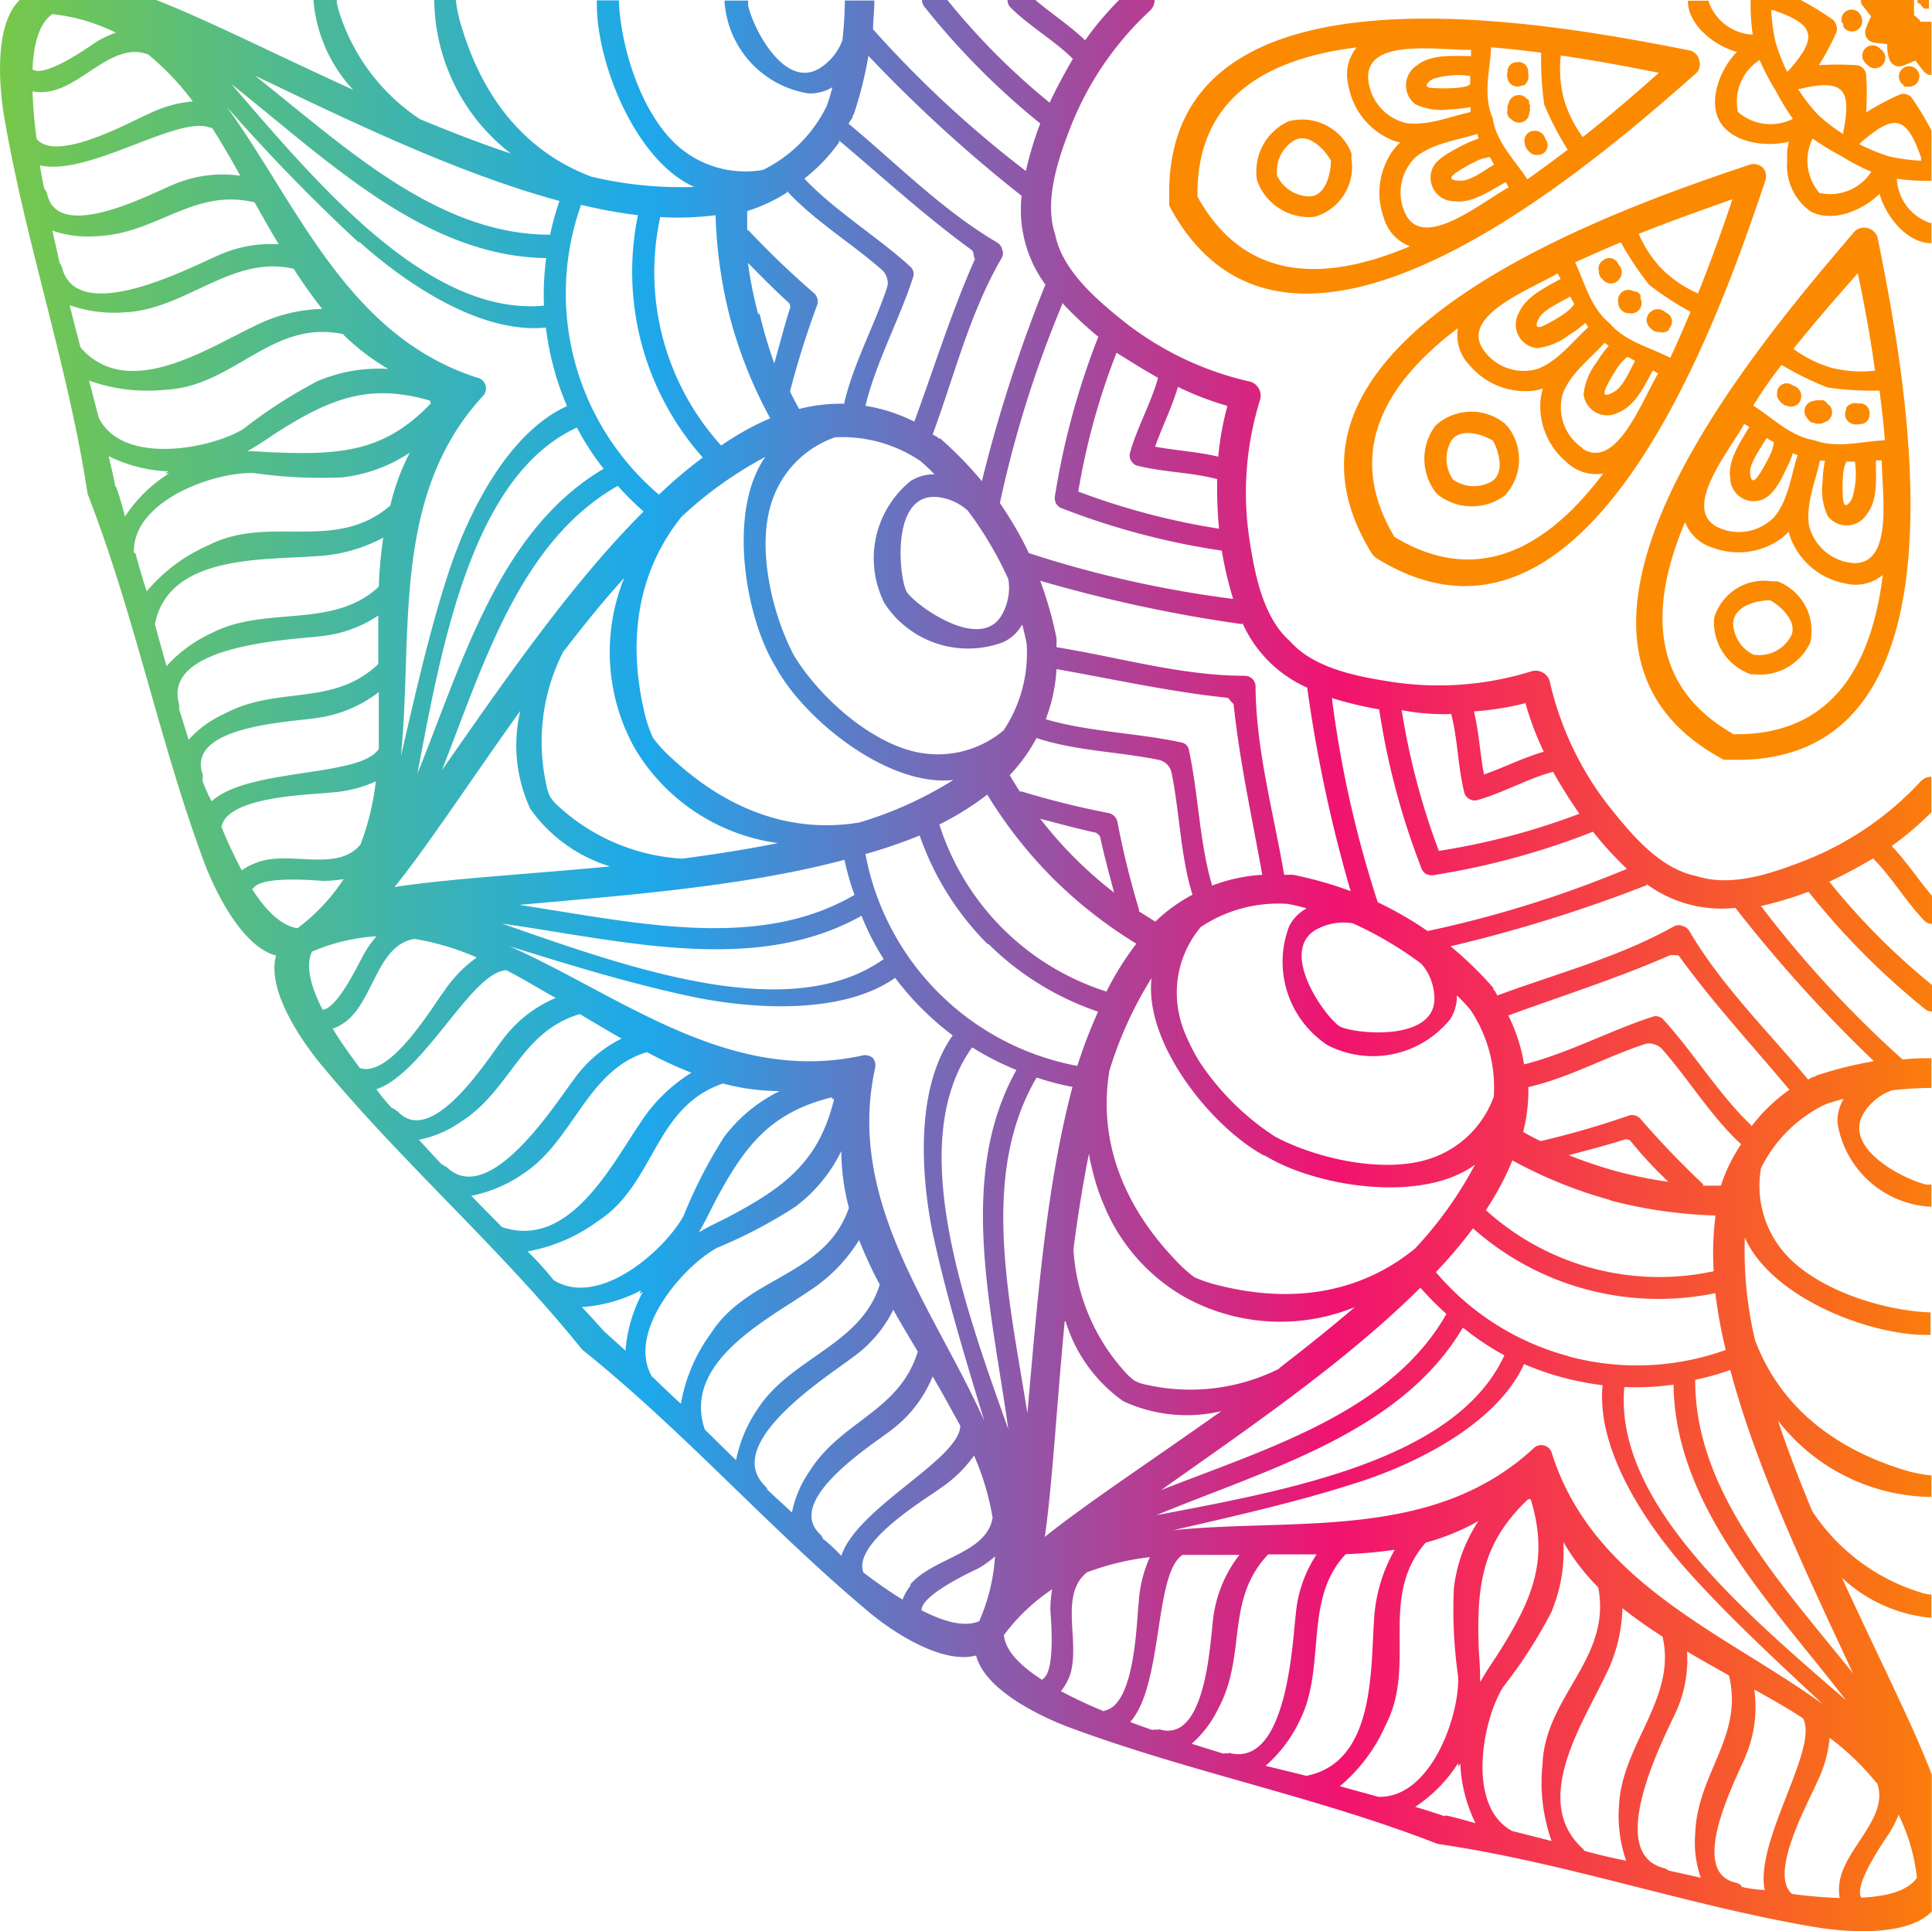 <svg xmlns="http://www.w3.org/2000/svg" xmlns:xlink="http://www.w3.org/1999/xlink" width="237.215" height="237.147" viewBox="0 0 237.215 237.147"><defs><style>.a{fill:url(#a);}.b{fill:url(#b);}.c{fill:url(#c);}.d{fill:url(#d);}.e{fill:url(#e);}.f{fill:url(#f);}.g{fill:url(#g);}.h{fill:url(#h);}.i{fill:url(#i);}.j{fill:url(#j);}.k{fill:url(#k);}.l{fill:url(#l);}.m{fill:url(#m);}.n{fill:url(#n);}.o{fill:url(#o);}.p{fill:url(#p);}.q{fill:url(#q);}.r{fill:url(#r);}.s{fill:url(#s);}.t{fill:url(#t);}.u{fill:url(#u);}.v{fill:url(#v);}</style><linearGradient id="a" y1="0.5" x2="1" y2="0.5" gradientUnits="objectBoundingBox"><stop offset="0" stop-color="#7ac943"/><stop offset="0.33" stop-color="#1da8eb"/><stop offset="0.67" stop-color="#f11370"/><stop offset="1" stop-color="#fb8a00"/></linearGradient><linearGradient id="b" x1="-6.397" y1="6.906" x2="-5.395" y2="6.906" xlink:href="#a"/><linearGradient id="c" x1="-24.488" y1="23.517" x2="-23.427" y2="23.517" xlink:href="#a"/><linearGradient id="d" x1="-156.355" y1="207.34" x2="-155.355" y2="207.34" xlink:href="#a"/><linearGradient id="e" x1="-86.033" y1="80.749" x2="-84.957" y2="80.749" xlink:href="#a"/><linearGradient id="f" x1="-73.739" y1="74.315" x2="-72.784" y2="74.315" xlink:href="#a"/><linearGradient id="g" x1="-79.001" y1="80.965" x2="-77.994" y2="80.965" xlink:href="#a"/><linearGradient id="h" x1="-5.422" y1="2.026" x2="-4.415" y2="2.026" xlink:href="#a"/><linearGradient id="i" x1="-1.526" y1="5.913" x2="-0.523" y2="5.913" xlink:href="#a"/><linearGradient id="j" x1="-2.488" y1="2.989" x2="-1.484" y2="2.989" xlink:href="#a"/><linearGradient id="k" x1="-45.488" y1="67.784" x2="-44.461" y2="67.784" xlink:href="#a"/><linearGradient id="l" x1="-49.841" y1="50.082" x2="-48.843" y2="50.082" xlink:href="#a"/><linearGradient id="m" x1="-62.533" y1="44.027" x2="-61.504" y2="44.027" xlink:href="#a"/><linearGradient id="n" x1="-67.32" y1="45.964" x2="-66.276" y2="45.964" xlink:href="#a"/><linearGradient id="o" x1="-43.502" y1="63.001" x2="-42.488" y2="63.001" xlink:href="#a"/><linearGradient id="p" x1="-49.63" y1="50.363" x2="-48.632" y2="50.363" xlink:href="#a"/><linearGradient id="q" x1="-57.096" y1="41.897" x2="-56.112" y2="41.897" xlink:href="#a"/><linearGradient id="r" x1="-50.852" y1="51.312" x2="-49.772" y2="51.312" xlink:href="#a"/><linearGradient id="s" x1="-41.82" y1="57.759" x2="-40.781" y2="57.759" xlink:href="#a"/><linearGradient id="t" x1="-5.707" y1="15.512" x2="-4.712" y2="15.512" xlink:href="#a"/><linearGradient id="u" x1="-9.32" y1="9.827" x2="-8.318" y2="9.827" xlink:href="#a"/><linearGradient id="v" x1="-15.011" y1="6.315" x2="-13.996" y2="6.315" xlink:href="#a"/></defs><g transform="translate(0 0)"><path class="a" d="M506.741,61.666c5.768,14.8,8.754,30.208,14.226,45,1.163,3.192,4.56,10.556,8.914,11.673-1.254,4.377,3.465,10.943,5.654,13.542,10.077,12.151,21.932,22.433,31.917,34.836,12.4,9.94,22.8,21.8,34.836,31.917,2.6,2.28,9.12,6.839,13.542,5.654,1.117,4.423,8.481,7.751,11.672,8.914,14.8,5.472,30.208,8.458,45,14.226,15.708,2.28,30.55,7.523,46.1,10.168,3.351.593,11.4,1.413,14.568-1.869v-16.8c-2.28-6.042-6.7-14.7-11.034-24.189a18.42,18.42,0,0,0,10.989,4.924h0v-2.85a5.537,5.537,0,0,1-1.5-.319,24.622,24.622,0,0,1-13.132-9.917c-1.527-3.693-2.987-7.432-4.217-11.148a24.12,24.12,0,0,0,18.854,9.393h0v-2.645a16.8,16.8,0,0,1-3.26-.638c-9.119-2.781-15.457-8.162-18.4-15.959a47.668,47.668,0,0,1-1.254-12.607c3.306,7.5,15.731,12.174,22.8,11.946h0v-2.759h0c-5.7-.205-13.474-2.622-17.509-6.839a12.54,12.54,0,0,1-3.306-10.875,17.076,17.076,0,0,1,7.865-7.82,23.392,23.392,0,0,1,2.28-.684,5.268,5.268,0,0,0-.753,2.964,12.243,12.243,0,0,0,11.536,10.282h0v-2.736a3.583,3.583,0,0,1-.684,0c-2.872-.707-10.442-4.56-7.523-8.937a6.84,6.84,0,0,1,3.328-2.622,43.779,43.779,0,0,1,4.879-.3V130.95a26.7,26.7,0,0,0-3.534.16h0a135.088,135.088,0,0,1-17.4-18.854,43.323,43.323,0,0,0,5.836-1.755,91.972,91.972,0,0,0,14.226,14.34,1.459,1.459,0,0,0,.935.388v-3.283h0a84.946,84.946,0,0,1-12.608-12.676c1.87-.866,3.648-1.847,5.38-2.85,2.28,2.28,4.013,5.266,6.292,7.637a1.3,1.3,0,0,0,.935.388V111h0c-1.687-1.983-3.146-4.24-4.947-6.11a38.94,38.94,0,0,0,4.879-4.149h0V96.388a1.755,1.755,0,0,0-1.277.524,38.759,38.759,0,0,1-14.021,9.666c-3.967,1.55-9.119,3.443-13.519,2.006-4.56-.889-8.048-5.175-10.715-8.5a38.756,38.756,0,0,1-7.319-15.366,1.733,1.733,0,0,0-.843-1.117,1.8,1.8,0,0,0-1.368-.182,38.279,38.279,0,0,1-16.985,1.345c-4.195-.638-9.712-1.619-12.7-5.016-3.4-2.987-4.377-8.5-5.016-12.7a38.28,38.28,0,0,1,1.345-16.985,1.8,1.8,0,0,0-.182-1.368,1.733,1.733,0,0,0-1.117-.844,38.76,38.76,0,0,1-15.366-7.318c-3.328-2.667-7.614-6.27-8.5-10.715-1.436-4.286.456-9.552,2.006-13.519a38.755,38.755,0,0,1,9.667-14.021A1.755,1.755,0,0,0,637.739,1h-4.354a38.962,38.962,0,0,0-4.172,4.947c-1.87-1.8-4.126-3.26-6.11-4.947h-3.42a1.3,1.3,0,0,0,.388.935c2.28,2.28,5.358,4.012,7.637,6.292-1,1.733-1.983,3.511-2.85,5.38A84.945,84.945,0,0,1,612.3,1h-3.123a1.458,1.458,0,0,0,.387.935A91.962,91.962,0,0,0,623.7,16.161,43.3,43.3,0,0,0,621.94,22,135.063,135.063,0,0,1,603.177,4.6h0c0-1.186.159-2.28.159-3.534h-3.625a43.679,43.679,0,0,1-.3,4.879,6.837,6.837,0,0,1-2.622,3.329c-4.332,2.918-8.23-4.56-8.937-7.523a3.547,3.547,0,0,1,0-.684h-2.918a12.242,12.242,0,0,0,10.282,11.4,5.267,5.267,0,0,0,2.964-.752,23.455,23.455,0,0,1-.684,2.28,17.077,17.077,0,0,1-7.82,7.865,12.539,12.539,0,0,1-10.875-3.306c-4.195-4.035-6.612-11.809-6.84-17.509h-2.69c-.228,7.181,4.56,19.606,11.946,22.912A47.673,47.673,0,0,1,568.615,22.7c-7.865-2.941-13.246-9.347-15.958-18.4A16.809,16.809,0,0,1,551.949,1H549.3A24.121,24.121,0,0,0,558.7,19.854c-3.717-1.231-7.455-2.69-11.149-4.218A24.622,24.622,0,0,1,537.632,2.5a5.546,5.546,0,0,1-.319-1.5h-2.85a18.421,18.421,0,0,0,4.879,11.034C529.858,7.7,521.1,3.3,515.153,1H498.4c-3.283,3.169-2.462,11.217-1.869,14.568C499.217,31.116,504.347,45.958,506.741,61.666ZM503.3,33.282l-.889-3.967a13.268,13.268,0,0,0,5.449.684c7.41-.274,11.855-5.95,19.378-4.149.98,1.71,1.938,3.465,2.964,5.152a15.594,15.594,0,0,0-7.592,1.436c-3.078,1.3-17.144,8.754-19.014,1.413a1.917,1.917,0,0,0-.3-.57Zm2.576,10.4c-.456-1.664-.889-3.4-1.345-5.2a16.78,16.78,0,0,0,6.84.866c7.432-.365,13.154-7.113,20.678-5.335a58.018,58.018,0,0,0,3.488,4.924,19.4,19.4,0,0,0-8.39,2.143c-5.813,2.759-15.5,9.188-21.271,2.6Zm2.28,8.8c-.388-1.459-.8-3.055-1.231-4.742a21.248,21.248,0,0,0,9.393,1.117c8.412-.41,12.972-8.641,21.75-6.839a27.35,27.35,0,0,0,5.585,4.286,19.173,19.173,0,0,0-8.686,1.5,59.1,59.1,0,0,0-9.12,5.882c-3.967,2.417-14.591,4.468-17.646-1.208Zm40.74-1.961c-5.38,5.631-10.441,6.383-18.808,6.042-1.163,0-2.439-.16-3.739-.16a34.927,34.927,0,0,0,3.169-2.006c7.068-4.56,11.809-6.361,19.287-4.195v.182c0,.068.091.114.137.137ZM510.137,60.754h0c-.137-.821-.433-2.143-.821-3.739a18.237,18.237,0,0,0,7.341,1.869l-.41.251h.479a17.846,17.846,0,0,0-5.4,5.289c-.41-1.619-.821-2.9-1.094-3.67Zm2.28,8.139c-.205-6.475,10.031-10.008,14.773-9.8a57.661,57.661,0,0,0,10.829.524,18.743,18.743,0,0,0,8.276-3.032,27.837,27.837,0,0,0-2.394,6.5c-6.84,5.859-14.842,1.026-22.342,4.879a20.654,20.654,0,0,0-7.569,5.654c-.547-1.687-1-3.283-1.391-4.719ZM598.3,54.713a17.122,17.122,0,0,1,10.692,2.9c.638.547,1.186,1.071,1.733,1.641a5.152,5.152,0,0,0-2.941.821,12.2,12.2,0,0,0-3.192,15.024h0A12.243,12.243,0,0,0,619.2,79.836a5.107,5.107,0,0,0,2.28-2.143c.205.752.388,1.5.547,2.28A17.1,17.1,0,0,1,619.2,90.688a12.54,12.54,0,0,1-11.08,2.576c-5.654-1.391-11.65-6.839-14.636-11.741h0c-2.667-5.016-4.56-12.972-2.85-18.558a12.447,12.447,0,0,1,7.843-8.253Zm-9.233-15.161a50.821,50.821,0,0,1-1.254-6.27c1.641,1.664,3.283,3.329,4.993,4.879a.478.478,0,0,1,.16.342.5.5,0,0,1,0,.388c-.729,2.28-1.3,4.56-1.915,6.725a54.021,54.021,0,0,1-1.8-6.064ZM614.8,63.7a40.555,40.555,0,0,1,2.713,4.058,43.369,43.369,0,0,1,2.28,4.377,6.7,6.7,0,0,1-.661,4.1c-2.28,4.7-9.439,0-11.4-2.052a3.127,3.127,0,0,1-.433-.524,3.913,3.913,0,0,1-.251-.661c-.82-2.85-1.231-11.4,3.99-10.966A6.564,6.564,0,0,1,614.8,63.7Zm39.464,51.045a12.242,12.242,0,0,0,4.742,14.614h0a12.2,12.2,0,0,0,15.024-3.192,5.153,5.153,0,0,0,.821-2.941c.57.547,1.094,1.094,1.641,1.733a17.12,17.12,0,0,1,2.9,10.692,12.448,12.448,0,0,1-8.3,7.774c-5.586,1.619-13.542-.182-18.558-2.85h0l-.912-.616a31.912,31.912,0,0,1-8.3-8.481h0a21.938,21.938,0,0,1-1.391-2.576c-.137-.274-.274-.57-.388-.866a12.849,12.849,0,0,1-.707-2.12,12.538,12.538,0,0,1,2.576-11.08A17.1,17.1,0,0,1,654.131,112c.821.16,1.573.342,2.28.547A5.107,5.107,0,0,0,654.268,114.74Zm3.625.251a6.839,6.839,0,0,1,4.195-.616,43.285,43.285,0,0,1,4.377,2.28,40.559,40.559,0,0,1,4.058,2.713,6.565,6.565,0,0,1,1.573,3.921c.365,5.221-8.116,4.81-10.966,3.99a3.915,3.915,0,0,1-.661-.251,3.128,3.128,0,0,1-.524-.433C657.71,124.5,653.1,117.271,657.893,114.991ZM603.177,130.95a1.436,1.436,0,0,0-1.3-.342c-16.369,3.6-29.637-7.3-43.317-13.405,7.341,2.28,14.728,4.56,22.251,6.156s18.58,2.28,25.078-2.28a35.38,35.38,0,0,0,7.067,7.067c-4.719,6.612-3.9,17.76-2.28,25.078s3.921,14.91,6.156,22.251c-6.11-13.679-17.008-26.925-13.405-43.317a1.437,1.437,0,0,0-.251-1.208Zm-4.788,5.038c-1.87,7.569-5.859,10.738-13.292,14.614-1.049.524-2.28,1.094-3.306,1.733.639-1.14,1.231-2.28,1.733-3.306,3.875-7.432,7.045-11.4,14.613-13.291v.182ZM573.927,92.9h0A24.189,24.189,0,0,0,591.5,104.527c-3.83.775-7.8,1.391-11.787,1.915a24.622,24.622,0,0,1-15.138-6.406,6.262,6.262,0,0,1-1.026-1.163,5.214,5.214,0,0,1-.479-1.459A24.419,24.419,0,0,1,565.1,81.09c2.44-3.169,4.947-6.315,7.523-9.119a24.236,24.236,0,0,0,1.3,20.929Zm25.739,13.679a31.5,31.5,0,0,0,1.231,4.309c-11.946,7-27.152,3.329-41.174,1.231,12.471-1.14,27.495-2.211,39.943-5.54Zm2.074,6.839a33.807,33.807,0,0,0,2.736,5.358c-11.6,8.23-31.53.98-46.828-4.354,14.728,2.075,31.029,6.361,44.092-.958Zm23.528-4.56a55.518,55.518,0,0,0,10.236,8.025,36.11,36.11,0,0,0-3.67,5.882,31.575,31.575,0,0,1-20.519-20.518,36.1,36.1,0,0,0,5.882-3.67A55.529,55.529,0,0,0,625.268,108.858ZM623.7,101.54c2.28.593,4.56,1.231,6.839,1.71a1.436,1.436,0,0,1,.524.524c.479,2.28,1.118,4.56,1.71,6.839a50.492,50.492,0,0,1-9.074-9.074ZM651.3,142.9h0c6.11,3.785,19.2,5.95,25.785,1.117a47.737,47.737,0,0,1-7.364,10.3c-6.5,5.312-14.728,6.839-23.938,4.56a16.66,16.66,0,0,1-3.169-1.049,17.264,17.264,0,0,1-2.485-2.28c-6.452-6.84-9.3-14.773-7.933-23.072a47.55,47.55,0,0,1,5.175-11.376c-.935,8.139,7.5,18.4,13.816,21.8Zm19.128,16.278a37.56,37.56,0,0,0,3.146,3.169c-6.84,12.037-21.864,16.46-35.041,21.636,10.236-7.25,22.639-15.685,31.781-24.8Zm-17.3,9.849a24.417,24.417,0,0,1-16.323,2.029,5.221,5.221,0,0,1-1.459-.479,6.246,6.246,0,0,1-1.163-1.026,24.62,24.62,0,0,1-6.406-15.138c.524-3.99,1.14-7.957,1.915-11.787a6.969,6.969,0,0,0,.251,1.345q.274,1.3.684,2.6a25.422,25.422,0,0,0,.889,2.394,23.12,23.12,0,0,0,9.8,11.24h0a24.235,24.235,0,0,0,21.02,1.3c-3.009,2.576-6.156,5.084-9.325,7.523Zm-35.793-52.117a35.175,35.175,0,0,0,13.473,8.321,61.818,61.818,0,0,0-2.553,6.657,32.533,32.533,0,0,1-26.013-26.013,61.756,61.756,0,0,0,6.657-2.28,35.176,35.176,0,0,0,8.321,13.314Zm-1.915,12.744a33.826,33.826,0,0,0,5.357,2.736c-7.318,13.063-3.032,29.364-1,44.092-5.449-15.3-12.7-35.223-4.468-46.828Zm7.934,3.693a31.474,31.474,0,0,0,4.309,1.117c-3.329,12.516-4.4,27.472-5.54,40.056-2.211-13.93-5.882-29.2,1.117-41.174Zm3.465,29.911a18.65,18.65,0,0,0,7.068,9.8h0a18.535,18.535,0,0,0,12.037,1.231c-8.5,6.042-16.643,11.4-21.658,15.434.912-6.338,1.459-16.1,2.44-26.469Zm48.857.821a32.522,32.522,0,0,0,5.015,3.351c-5.95,12.927-26.81,16.6-42.724,19.629,13.7-5.677,29.957-10.1,37.594-22.981Zm-13.223,19.036c7.227-2.28,17.281-7.2,20.655-14.614a33.955,33.955,0,0,0,4.719,1.641,36.144,36.144,0,0,0,4.924.957c-.8,8.071,5.494,17.3,10.578,22.958s10.852,10.966,16.46,16.209c-12.129-8.755-28.2-14.819-33.263-30.8a1.345,1.345,0,0,0-2.28-.593c-12.357,11.4-29.319,8.5-44.206,10.031C647.542,187.17,655.088,185.483,662.452,183.112Zm32.989-11.787a33.485,33.485,0,0,0,6.018-.3c.183,14.956,12.038,26.925,21.18,38.757-12.311-10.67-28.543-24.28-27.221-38.461Zm-6.839-3.785a32.214,32.214,0,0,1-16.323-10.328,58.475,58.475,0,0,0,4.56-5.38,34.334,34.334,0,0,0,29.752,7.957,60.911,60.911,0,0,0,1.276,6.976,32.26,32.26,0,0,1-19.356.775Zm18.763-20.952h-2.28v-.182a108.073,108.073,0,0,1-7.752-8.093,1.481,1.481,0,0,0-.616-.342,1.23,1.23,0,0,0-.706,0,109.206,109.206,0,0,1-10.738,3.123h-.205c-.684-.342-1.391-.707-2.074-1.094a20.527,20.527,0,0,0,.638-5.517c4.856-1.094,9.575-3.716,14.271-5.266a1.778,1.778,0,0,1,1.14,0,2.119,2.119,0,0,1,.98.57c3.283,3.716,6.065,8.344,9.735,11.718a20.212,20.212,0,0,0-2.485,5.084Zm-6.429-.456a50.842,50.842,0,0,1-6.27-1.254,54.1,54.1,0,0,1-6.064-2.029c2.28-.616,4.559-1.186,6.839-1.915a.5.5,0,0,1,.388,0,.478.478,0,0,1,.342.16,50.613,50.613,0,0,0,4.674,5.038Zm-7.2,2.28a57.358,57.358,0,0,0,12.881,1.847,36.276,36.276,0,0,0-.228,6.839,31.689,31.689,0,0,1-27.973-7.5,34.422,34.422,0,0,0,3.26-6.11,55.445,55.445,0,0,0,11.969,4.856Zm-48.925-38.666c-1.55-5.175-1.71-11.4-2.85-16.62A1.117,1.117,0,0,0,641,92.17c-5.129-1.14-11.4-1.3-16.62-2.85a20.531,20.531,0,0,0,1.322-6.156c6.839,1.208,13.884,2.781,20.906,3.511.16,0,.3.16.456.388s.365.3.387.456c.729,7.022,2.28,13.953,3.511,20.906A20.516,20.516,0,0,0,644.807,109.747Zm-6.543-15.434a2.029,2.029,0,0,1,1.55,1.55c1,4.833,1.094,10.236,2.576,15a20.129,20.129,0,0,0-4.56,3.306l-2.006-1.254v-.228a106.043,106.043,0,0,1-2.667-10.852,1.436,1.436,0,0,0-.98-.98,106.053,106.053,0,0,1-10.761-2.667h-.228c-.433-.661-.843-1.322-1.231-2.006a20.756,20.756,0,0,0,3.283-4.56C628.027,93.219,633.43,93.31,638.263,94.313Zm-47.033-11.4h0c3.4,6.315,13.679,14.75,21.8,13.861A46.7,46.7,0,0,1,601.49,102c-8.3,1.368-16.141-1.482-23.072-7.934a17.3,17.3,0,0,1-2.28-2.485,16.654,16.654,0,0,1-1.049-3.169c-2.143-9.119-.661-17.441,4.559-23.938a47.735,47.735,0,0,1,10.3-7.364C585.28,63.718,587.446,76.8,591.231,82.914ZM550.194,95.7c5.175-13.177,9.6-28.179,21.635-35.041A37.466,37.466,0,0,0,575,63.809c-9.165,9.142-17.6,21.544-24.85,31.895Zm-3.009.524c3.032-15.959,6.7-36.774,19.629-42.724a32.542,32.542,0,0,0,3.283,5.061C557.17,66.2,552.747,82.458,547.139,96.228Zm12.676-7.934a18.536,18.536,0,0,0,1.231,12.037h0a18.648,18.648,0,0,0,9.8,7.067c-10.373.98-20.085,1.527-26.469,2.531C548.461,104.937,553.8,96.752,559.86,88.294Zm-43.43-5.472c-.5-1.778-.98-3.488-1.436-5.175,1.71-8.572,13.314-7.843,19.72-8.344a19.423,19.423,0,0,0,8.322-2.28,52.68,52.68,0,0,0-.547,6.019c-5.631,5.289-13.952,2.28-20.518,5.7a16.985,16.985,0,0,0-5.563,4.081Zm2.736,9.119c-.387-1.277-.8-2.6-1.208-3.876a2.058,2.058,0,0,0,0-.638c-2.029-7.273,13.861-7.865,17.167-8.276a15.684,15.684,0,0,0,7.3-2.553v5.95c-5.608,5.312-12.311,2.6-18.854,6.087a13.473,13.473,0,0,0-4.423,3.192Zm1.664,4.833a1.48,1.48,0,0,0,0-.775c-1.915-5.973,11.285-6.338,14.09-6.839a15.958,15.958,0,0,0,7.569-3.169c0,2.28,0,4.7,0,6.976-2.28,3.534-15.959,2.28-20.518,6.429a15.344,15.344,0,0,1-1.163-2.645Zm4.833,11.1a55.713,55.713,0,0,1-2.485-5.312c.661-3.876,11.4-3.967,13.406-4.24a15.708,15.708,0,0,0,5.54-1.368,32.443,32.443,0,0,1-1.87,7.729c-2.873,3.556-8.846.638-12.835,2.28a6.976,6.976,0,0,0-1.755.912Zm1.368,2.28c.912-1.71,7.934-1,8.64-.98a14.436,14.436,0,0,0,2.508-.228,23.689,23.689,0,0,1-5.677,6.041c-1.937-.3-3.784-2.029-5.585-4.833ZM535.6,125c-1.527-2.941-2.1-5.426-1.322-7.136a23.483,23.483,0,0,1,7.934-1.892A12.831,12.831,0,0,0,540.755,118c-.433.638-3.328,7.067-5.266,7Zm4.56,7.136c-1.277-1.687-2.394-3.283-3.329-4.81a6.225,6.225,0,0,0,1.756-1c3.306-2.713,3.784-9.325,8.3-10.031a32.164,32.164,0,0,1,7.637,2.28,15.964,15.964,0,0,0-3.99,4.1c-1.3,1.664-6.634,10.829-10.419,9.461Zm4.56,5.312a1.644,1.644,0,0,0-.661-.41,26.874,26.874,0,0,1-1.87-2.28c5.859-1.961,11.7-14.454,15.959-14.614,2.029,1.026,4.035,2.28,6.064,3.4a15.618,15.618,0,0,0-6.52,5.13c-1.778,2.28-8.686,13.405-12.9,8.777Zm5.973,6.839a1.711,1.711,0,0,0-.524-.342l-2.759-2.987a13.381,13.381,0,0,0,5.061-2.143c6.27-3.921,7.3-11.08,14.7-13.291,1.687,1,3.42,2.052,5.13,3.009a15.687,15.687,0,0,0-5.859,5.016c-2.029,2.6-10.4,16.073-15.708,10.67Zm3.146,3.557a17.007,17.007,0,0,0,6.315-2.667c6.27-4.058,7.843-12.744,15.252-14.978a51.446,51.446,0,0,0,5.472,2.531,19.763,19.763,0,0,0-6.2,6.041c-3.625,5.289-8.8,15.708-17.076,12.9Zm6.839,6.839a20.633,20.633,0,0,0,8.687-3.716c7.09-4.56,6.839-13.975,15.366-16.916a27.923,27.923,0,0,0,6.976.935,18.877,18.877,0,0,0-6.839,5.654,59.091,59.091,0,0,0-4.948,9.644c-2.28,4.195-10.373,11.4-15.959,7.911a40.206,40.206,0,0,0-3.328-3.648Zm12.151,12.22c-1.208-1.117-2.279-2.029-2.827-2.576h0c-.547-.638-1.459-1.619-2.576-2.827a18.24,18.24,0,0,0,7.273-2.052l-.228.433.433-.228a18.243,18.243,0,0,0-2.12,7.113Zm3.283,3.283c-3.374-5.494,3.716-13.679,7.911-15.959a59.111,59.111,0,0,0,9.6-5.038,18.878,18.878,0,0,0,5.654-6.839,27.907,27.907,0,0,0,.935,6.976c-2.941,8.458-12.356,8.276-16.916,15.366a20.629,20.629,0,0,0-3.716,8.686c-1.231-1.117-2.417-2.257-3.511-3.329Zm6.406,6.361c-2.8-8.276,7.615-13.451,12.9-17.076a19.768,19.768,0,0,0,6.042-6.2A51.454,51.454,0,0,0,604,158.741c-2.28,7.409-10.921,8.982-14.979,15.252a17.005,17.005,0,0,0-2.667,6.315Zm10.715,10.191-2.987-2.759a1.7,1.7,0,0,0-.342-.524c-5.4-5.289,8.07-13.679,10.738-15.754a15.681,15.681,0,0,0,5.016-5.859c.958,1.71,2.006,3.443,3.01,5.13-2.28,7.409-9.37,8.435-13.292,14.7a13.386,13.386,0,0,0-2.143,4.97Zm3.853,3.351a1.844,1.844,0,0,0-.387-.661c-4.559-4.218,6.589-11.125,8.823-12.9a15.613,15.613,0,0,0,4.97-6.5c1.208,2.029,2.28,4.035,3.4,6.064-.159,4.172-12.653,10.008-14.613,15.959A22.908,22.908,0,0,0,597.09,190Zm10.715,5.586a6.228,6.228,0,0,0-1,1.755c-1.527-.935-3.123-2.052-4.81-3.329-1.368-3.693,7.8-9.119,9.484-10.373a15.961,15.961,0,0,0,4.1-3.99,32.188,32.188,0,0,1,2.28,7.637c-.73,4.423-7.341,4.9-10.123,8.207Zm8.458,4.377c-1.71.775-4.2.205-7.136-1.322,0-1.938,6.36-4.833,7-5.152a12.855,12.855,0,0,0,2.029-1.459,23.481,23.481,0,0,1-1.892,7.843Zm7.706,7.25c-2.8-1.8-4.56-3.648-4.719-5.517a23.679,23.679,0,0,1,5.927-5.631,14.422,14.422,0,0,0-.228,2.508c.023.684.729,7.637-.98,8.549Zm7.592,3.853a55.716,55.716,0,0,1-5.312-2.485,6.974,6.974,0,0,0,1.026-1.755c1.528-3.99-1.39-9.963,2.166-12.835a32.448,32.448,0,0,1,7.728-1.869,15.717,15.717,0,0,0-1.367,5.54c-.274,2.006-.365,12.653-4.241,13.314Zm6.68,2.28a1.482,1.482,0,0,0-.775,0c-.912-.319-1.847-.638-2.713-.98,4.081-4.56,2.9-18.239,6.429-20.518h6.976a15.956,15.956,0,0,0-3.169,7.409c-.411,2.69-.775,15.959-6.749,13.975Zm8.572,2.9a2.051,2.051,0,0,0-.638,0l-3.876-1.208a13.477,13.477,0,0,0,3.306-4.4c3.488-6.543.775-13.246,6.087-18.854h5.95a15.686,15.686,0,0,0-2.553,7.3c-.41,3.192-1,19.082-8.276,17.053Zm4.56,1.5a16.99,16.99,0,0,0,4.149-5.472c3.4-6.634.41-14.956,5.7-20.518a52.7,52.7,0,0,0,6.019-.547,19.429,19.429,0,0,0-2.508,8.048c-.5,6.406.228,18.011-8.344,19.72Zm9.119,2.508a20.656,20.656,0,0,0,5.654-7.569c3.853-7.5-.98-15.571,4.879-22.342a27.857,27.857,0,0,0,6.5-2.667,18.742,18.742,0,0,0-3.032,8.276,57.645,57.645,0,0,0,.524,10.829c.205,4.742-3.329,14.978-9.8,14.773Zm12.9,3.693h0c-.775-.274-2.052-.684-3.648-1.163a17.854,17.854,0,0,0,5.289-5.4,3.334,3.334,0,0,0,0,.479l.251-.41a18.24,18.24,0,0,0,1.869,7.341c-1.6-.456-2.918-.821-3.739-.958Zm4.172-20.131c-.342-8.367.41-13.428,6.041-18.809h.319c2.28,7.478.3,12.22-4.2,19.287-.661.98-1.345,2.029-2.006,3.169C677.727,206.435,677.659,205.158,677.568,203.9Zm4.08,21.932c-5.677-3.055-3.625-13.679-1.094-17.691a59.079,59.079,0,0,0,5.882-9.119,19.176,19.176,0,0,0,1.5-8.686,27.362,27.362,0,0,0,4.286,5.586c1.687,8.777-6.543,13.337-6.839,21.749a21.245,21.245,0,0,0,1.117,9.393Zm8.8,2.28c-6.589-5.768-.159-15.457,2.6-21.248a19.4,19.4,0,0,0,2.143-8.39,58.073,58.073,0,0,0,4.924,3.488c1.779,7.523-4.97,13.246-5.334,20.678a16.782,16.782,0,0,0,.866,6.839c-1.8-.342-3.556-.775-5.2-1.231Zm10.4,2.576a1.917,1.917,0,0,0-.57-.3c-7.341-1.869,0-15.959,1.413-19.014a15.594,15.594,0,0,0,1.436-7.592c1.687,1.026,3.443,1.983,5.153,2.964,1.8,7.523-3.876,11.969-4.149,19.378a13.261,13.261,0,0,0,.684,5.449Zm8.96,1.869a1.392,1.392,0,0,0-.661-.365c-6.133-1.345.137-12.949,1.185-15.594a15.432,15.432,0,0,0,1.049-8.139c2.075,1.163,4.081,2.28,6,3.557,1.938,3.716-5.95,15-4.719,21.066a15.284,15.284,0,0,1-2.85-.388Zm19.264-8.777a23.273,23.273,0,0,1,2.28,7.8c-1.071,1.55-3.511,2.28-6.839,2.439-1-1.641,3.1-7.364,3.465-7.957a13.314,13.314,0,0,0,1.094-2.143Zm-2.645-3.944c1.641,4.263-3.853,7.979-4.56,12.2a6.074,6.074,0,0,0,0,2.029,57.186,57.186,0,0,1-5.836-.5c-3.009-2.485,2.28-11.764,3.032-13.679a15.383,15.383,0,0,0,1.573-5.494,32.229,32.229,0,0,1,5.791,5.586Zm-2.759-13.155c-8.846-11.08-19.606-22.411-19.538-36.249a32.811,32.811,0,0,0,4.309-1.208c3.351,12.63,9.917,26.15,15.229,37.594ZM711.013,139.2c-3.921-3.716-7.227-9.119-10.784-12.972a1.049,1.049,0,0,0-.593-.388,1.072,1.072,0,0,0-.707,0c-5.015,1.6-10.555,4.56-15.822,5.859a20.519,20.519,0,0,0-1.938-6c6.634-2.439,13.406-4.56,19.88-7.409h.57c.25,0,.479,0,.57.182,4.149,5.722,8.982,10.943,13.5,16.346a21.015,21.015,0,0,0-4.674,4.514Zm-12.859-29.638h0a15.526,15.526,0,0,0,10.9,2.918h0a175.552,175.552,0,0,0,17.008,18.831,48.45,48.45,0,0,0-7.113,1.778l-.182.16a.456.456,0,0,0-.228,0l-.547.319c-4.947-5.95-10.67-11.559-14.591-18.239a1.322,1.322,0,0,0-.821-.616,1.3,1.3,0,0,0-1,0c-6.839,3.853-14.5,5.836-21.75,8.527l-.319-.57a.617.617,0,0,0-.182-.16s0-.137,0-.205a46.184,46.184,0,0,0-5.243-5.107,179.4,179.4,0,0,0,24.075-7.5Zm-14.91-22.342h0a37.163,37.163,0,0,0,2.28,6.087c-2.508.73-4.879,1.938-7.341,2.8h0c-.479-2.553-.615-5.221-1.231-7.751a35.861,35.861,0,0,0,6.292-1Zm-9.119,1.322c.843,3.123.843,6.566,1.641,9.758a1.208,1.208,0,0,0,.616.8,1.231,1.231,0,0,0,1.026.137c3.146-.889,6.133-2.622,9.256-3.465.98,1.733,2.052,3.465,3.237,5.152a85.1,85.1,0,0,1-17.258,4.56h0a87.41,87.41,0,0,1-4.56-17.281,27.438,27.438,0,0,0,6.065.479Zm-8.823-.57a90.927,90.927,0,0,0,5.152,19.515,1.367,1.367,0,0,0,.616.821,1.527,1.527,0,0,0,1.026.137,92.539,92.539,0,0,0,19.47-5.312,44.9,44.9,0,0,0,4.172,4.56,138.459,138.459,0,0,1-24.485,7.637h0c-.958-.684-1.961-1.3-2.987-1.892s-2.052-1.14-3.123-1.641h0a135.8,135.8,0,0,1-5.631-25.078,46.45,46.45,0,0,0,5.814,1.391Zm-16.78-10.487a15.616,15.616,0,0,0,7.957,7.957h0a175.913,175.913,0,0,0,5.335,24.987,46.408,46.408,0,0,0-7.067-2.006h-.228a.41.41,0,0,0-.205,0h-.661c-1.3-7.637-3.465-15.343-3.511-23.117a1.322,1.322,0,0,0-1.323-1.322c-7.774,0-15.48-2.28-23.117-3.511v-.661a.416.416,0,0,0,0-.205s0-.16,0-.228a46.465,46.465,0,0,0-2.006-7.067,175.9,175.9,0,0,0,24.8,5.335Zm-1.8-26.765h0a35.862,35.862,0,0,0-1.163,6.361c-2.531-.616-5.2-.752-7.751-1.231h0c.866-2.462,2.074-4.833,2.8-7.341a37.187,37.187,0,0,0,6.133,2.348Zm-8.526-3.42c-.843,3.123-2.576,6.11-3.465,9.279a1.186,1.186,0,0,0,.137,1,1.208,1.208,0,0,0,.8.616c3.192.8,6.634.8,9.758,1.641a54.991,54.991,0,0,0,.228,6.087,87.433,87.433,0,0,1-17.281-4.56h0a85.116,85.116,0,0,1,4.7-17.053c1.687,1.072,3.42,2.143,5.152,3.123Zm-11.809-9.119a44.876,44.876,0,0,0,4.446,4.172,93.929,93.929,0,0,0-5.312,19.47,1.529,1.529,0,0,0,.137,1.026,1.368,1.368,0,0,0,.821.616,90.945,90.945,0,0,0,19.515,5.152,46.426,46.426,0,0,0,1.391,5.928A135.782,135.782,0,0,1,622.3,68.916h0c-.5-1.072-1.049-2.12-1.642-3.123s-1.208-2.006-1.892-2.987v-.114a138.437,138.437,0,0,1,7.637-24.326Zm-25.716-22.8a.459.459,0,0,0,0-.228s.114,0,.16-.182a48.458,48.458,0,0,0,1.778-7.113,175.506,175.506,0,0,0,18.808,17.19h0a15.526,15.526,0,0,0,2.918,10.9h0a179.421,179.421,0,0,0-7.8,24.143,46.19,46.19,0,0,0-5.107-5.244h-.206a.608.608,0,0,0-.159-.182l-.57-.319c2.69-7.25,4.56-15,8.526-21.749a1.3,1.3,0,0,0,0-1,1.322,1.322,0,0,0-.615-.821c-6.68-3.921-12.288-9.644-18.239-14.591Zm-1.664,2.873c5.4,4.56,10.624,9.347,16.346,13.5a1.532,1.532,0,0,1,.183.57c.023.3.182.456.114.57-2.873,6.475-4.97,13.246-7.409,19.88a20.521,20.521,0,0,0-6-1.938c1.254-5.266,4.263-10.806,5.859-15.822a1.073,1.073,0,0,0,0-.707,1.049,1.049,0,0,0-.387-.593c-3.876-3.556-9.256-6.839-12.972-10.784a21.024,21.024,0,0,0,4.286-4.491Zm-6.406,6.2c3.374,3.671,8,6.452,11.718,9.735a2.119,2.119,0,0,1,.57.98,1.778,1.778,0,0,1,0,1.14c-1.55,4.7-4.172,9.416-5.266,14.272a20.517,20.517,0,0,0-5.517.638c-.388-.684-.753-1.391-1.094-2.075v-.205a109.241,109.241,0,0,1,3.328-10.556,1.231,1.231,0,0,0,0-.707,1.478,1.478,0,0,0-.342-.616,108.07,108.07,0,0,1-8.093-7.751.2.2,0,0,1-.183-.114v-2.28a20.228,20.228,0,0,0,4.9-2.28ZM577,27.651a36.273,36.273,0,0,0,6.839-.228A57.348,57.348,0,0,0,585.691,40.3a55.445,55.445,0,0,0,4.856,12.06,34.429,34.429,0,0,0-6.019,3.351,31.689,31.689,0,0,1-7.5-27.973Zm-9.667-1.5a60.987,60.987,0,0,0,6.976,1.277,34.334,34.334,0,0,0,7.956,29.752,58.488,58.488,0,0,0-5.38,4.56,32.442,32.442,0,0,1-9.552-35.611Zm-2.6-.638a32.842,32.842,0,0,0-1.208,4.309c-13.839,0-25.078-10.692-36.249-19.538,11.468,5.494,24.987,12.06,37.48,15.412Zm-1.664,7a33.527,33.527,0,0,0-.3,6.019c-14.18,1.322-27.791-14.91-38.369-27.2,11.764,9.324,23.733,21.18,38.688,21.362Zm-23.026-1.869c5.631,5.084,14.887,11.4,22.958,10.578a36.063,36.063,0,0,0,.958,4.924,33.921,33.921,0,0,0,1.641,4.719c-7.41,3.374-12.266,13.428-14.614,20.655S546.934,86.4,545.2,93.88c1.527-14.887-1.277-31.917,10.031-44.206a1.345,1.345,0,0,0-.593-2.28c-15.959-5.061-22.046-21.134-30.8-33.263A224.861,224.861,0,0,0,540.072,30.82Zm-18.1-14.066c1.231,1.915,2.394,3.921,3.534,6a15.388,15.388,0,0,0-8.116,1.049c-2.645,1.049-14.249,7.318-15.594,1.186a1.389,1.389,0,0,0-.365-.661c-.182-.935-.387-1.915-.524-2.85,6.087,1.413,17.372-6.475,21.088-4.537ZM502.409,2.733a23.276,23.276,0,0,1,7.8,2.28,13.317,13.317,0,0,0-2.28,1.049c-.593.365-6.315,4.56-7.957,3.465C500.106,6.244,500.859,3.8,502.409,2.733Zm-.456,9.507c4.218-.684,7.934-6.178,12.2-4.56a32.223,32.223,0,0,1,5.494,5.768,15.39,15.39,0,0,0-5.494,1.573c-1.961.821-11.24,6.042-13.679,3.032a57.154,57.154,0,0,1-.5-5.836A6.063,6.063,0,0,0,501.953,12.24Z" transform="translate(-495.98 -1)"/><path class="b" d="M591.959,7.381c-2.127,2.127-3.53,6.019-2.127,8.508h0c1.468,2.552,5.466,3.254,8.508,2.51a9.911,9.911,0,0,0-.213,1.149,11.508,11.508,0,0,0,0,1.212,6.869,6.869,0,0,0,2.829,6.168h0c2.552,1.468,6.381,0,8.507-2.127.851,2.956,3.467,6.062,6.381,6.062h0V28.373h-.192a6.04,6.04,0,0,1-4.062-5.424,27.438,27.438,0,0,0,4.254.255V17.037h0a37.2,37.2,0,0,0-2.339-3.914,1.3,1.3,0,0,0-1.7-.447,31.509,31.509,0,0,0-3.977,2.127h0a36.626,36.626,0,0,0,0-4.552A1.319,1.319,0,0,0,606.571,9a36.606,36.606,0,0,0-4.552,0h0a31.57,31.57,0,0,0,2.127-3.977,1.212,1.212,0,0,0,0-.936,1.234,1.234,0,0,0-.553-.766A37.222,37.222,0,0,0,599.786,1h-6.147a27.457,27.457,0,0,0,.255,4.254,6.041,6.041,0,0,1-5.381-3.977.621.621,0,0,1,0-.191H585.94C585.9,3.935,589,6.551,591.959,7.381Zm15.25,11.081c2.127-1.808,3.467-2.595,4.573-2.3s1.914,1.68,2.807,4.254a.7.7,0,0,0,0,.319,22.267,22.267,0,0,1-3.956-.532h0a24.176,24.176,0,0,1-3.68-1.51,1.106,1.106,0,0,0,.255-.213Zm1.255,3.616a6,6,0,0,1-6.125,2.659h-.191l-.128-.128a6.061,6.061,0,0,1-.766-6.593,29.051,29.051,0,0,0,3.488,2.127,27.654,27.654,0,0,0,3.722,1.957Zm-3.722-10c.808.829.808,2.446.277,5.1a.916.916,0,0,0,0,.3,21.5,21.5,0,0,1-3.148-2.425h0a21.491,21.491,0,0,1-2.425-3.148.914.914,0,0,0,.3,0c2.574-.617,4.169-.617,5,.191ZM596.4,2.234c2.573.893,3.956,1.7,4.254,2.807s-.489,2.51-2.3,4.573a1.112,1.112,0,0,0-.234.213A24.161,24.161,0,0,1,596.7,6.168h0a22.276,22.276,0,0,1-.532-3.956.7.7,0,0,0,.234.043Zm-1.659,6.125A27.673,27.673,0,0,0,596.7,12.1a29.079,29.079,0,0,0,2.127,3.488,6.062,6.062,0,0,1-6.657-.766l-.127-.128a.61.61,0,0,1,0-.191,6,6,0,0,1,2.7-6.125Z" transform="translate(-378.693 -1)"/><path class="c" d="M597.175,2.978c-.234.574-.489,1.085-.681,1.68a1.212,1.212,0,0,0,.128.936,1.192,1.192,0,0,0,.766.6c.6.128,1.17.149,1.786.234a4.653,4.653,0,0,0,.234,1.787,1.191,1.191,0,0,0,.6.766,1.212,1.212,0,0,0,.936.128c.6-.191,1.106-.447,1.68-.681a13.971,13.971,0,0,0,1.106,1.4,1.084,1.084,0,0,0,.872.383V3.68h-.213a.574.574,0,0,0-.319,0h-.277a.446.446,0,0,0-.3,0h-.234a.77.77,0,0,0-.149-.213c0-.106-.149-.149-.234-.213h0s-.106-.191-.213-.234l-.213-.149a.868.868,0,0,0,0-.234.45.45,0,0,0,0-.3V1.532a.575.575,0,0,0,0-.319V1h-6.53a1.086,1.086,0,0,0,.383.872,13.948,13.948,0,0,0,.872,1.106Z" transform="translate(-367.447 -1)"/><path class="d" d="M599.637,1.6V1.7h0a1.963,1.963,0,0,0,.191.17.5.5,0,0,1,.17.191h.6V1h-1.4v.106a1.523,1.523,0,0,1,0,.255.958.958,0,0,1,.447.234Z" transform="translate(-363.762 -1)"/><path class="e" d="M598.78,7.325h.17a.319.319,0,0,0,.213,0,.34.34,0,0,0,.191,0h.17a1.255,1.255,0,1,0-.893-.234Z" transform="translate(-364.968 3.309)"/><path class="f" d="M596.277,5.652h0l.128.128a.34.34,0,0,0,.149.149.34.34,0,0,0,.149.149l.128.128h0a1.274,1.274,0,1,0,1.4-2.127,1.256,1.256,0,0,0-1.957,1.574Z" transform="translate(-367.357 1.941)"/><path class="g" d="M595.034,3.288a.276.276,0,0,0,0,.191v.17h0a1.255,1.255,0,0,0,2.255-1.063,1.255,1.255,0,0,0-2.489.17h0v.17a.468.468,0,0,0,.234.362Z" transform="translate(-368.709 -0.374)"/><path class="h" d="M593.688,79.477h.106a1.063,1.063,0,0,0,.276,0h0a.66.66,0,0,0,.277,0h0c30.989,1.085,21.737-46.791,18.249-64.1a1.723,1.723,0,0,0-2.829-.766C598.389,27.985,566.4,64.886,593.688,79.477ZM610.15,19.669c.7,3.339,1.51,7.487,2.127,12.038a14.739,14.739,0,0,1-5.275-.34h0a14.7,14.7,0,0,1-4.743-2.34c2.935-3.637,5.7-6.806,7.976-9.358Zm-9.4,11.294a37.628,37.628,0,0,0,5.7,2.808,38.543,38.543,0,0,0,6.381.383c.255,1.978.489,4.041.659,6.1-2.85.128-5.828,1.042-8.656,0h0c-2.978-.489-5.1-2.744-7.508-4.254a54.382,54.382,0,0,1,3.509-5.041Zm5.7,18.568a2.914,2.914,0,0,0,4.828-.213c1.383-1.765,1.106-4.466,1.106-6.593h.723c0,3.892,1.51,12.761-3.446,12.612a6.083,6.083,0,0,1-5.487-4.615c-.4-2.68.787-5.381,1.34-7.955h.617a13.3,13.3,0,0,0-.276,2.488,7.594,7.594,0,0,0,.6,4.275Zm2.127-6.381a.638.638,0,0,0,.192-.276h1.042a10.23,10.23,0,0,1-.361,4.573c-.553.957-1,1.085-1.106,0a20.309,20.309,0,0,1,0-2.786,7.179,7.179,0,0,1,.17-1.149c.064-.3.319-.532.064-.4Zm-9.635-3.169.914.51a.618.618,0,0,0,0,.34c-.128-.234,0,0-.128.319a4.422,4.422,0,0,1-.425,1.085,17.3,17.3,0,0,1-1.383,2.425c-.638.893-.957.532-.978-.553s1.4-3.063,2.042-4.169ZM596.2,38.258a6.2,6.2,0,0,1,.638.362c-1.064,1.85-2.659,4.041-2.34,6.274a2.893,2.893,0,0,0,4.062,2.595c1.212-.553,2.127-2.233,2.637-3.36a16.531,16.531,0,0,0,1-2.3,4.707,4.707,0,0,0,.574.255c-.808,2.531-1.127,5.445-2.829,7.55a6.019,6.019,0,0,1-7.061,1.255c-4.36-2.3,1.489-9.294,3.361-12.676Zm-7.253,12.017a5.275,5.275,0,0,0,3.531,3.212,8.954,8.954,0,0,0,8.1-1.042,7,7,0,0,0,1.106-.978,6.375,6.375,0,0,0,.489,1.4,8.911,8.911,0,0,0,6.38,4.956,5.3,5.3,0,0,0,4.679-1.021c-1.361,11.06-6.21,19.737-18.312,19.546-10.443-5.913-10.294-15.867-5.934-26.118Z" transform="translate(-382.06 13.809)"/><path class="i" d="M556.008,24.4h0a.656.656,0,0,0,0,.276h0a1.07,1.07,0,0,0,0,.277.149.149,0,0,1,0,.106C570.577,52.428,607.5,20.44,620.665,8.806a1.552,1.552,0,0,0,.4-1.638,1.552,1.552,0,0,0-1.17-1.191C602.991,2.659,555.009-6.593,556.008,24.4Zm48.068-17.8c4.552.659,8.7,1.468,12.038,2.127-2.552,2.276-5.721,5.041-9.337,7.891a14.692,14.692,0,0,1-2.339-4.743h0a14.744,14.744,0,0,1-.361-5.275Zm-8.507-1c2.127.17,4.126.4,6.1.659a38.544,38.544,0,0,0,.383,6.381,36.649,36.649,0,0,0,2.871,5.53c-1.6,1.212-3.254,2.446-4.956,3.637-1.553-2.4-3.807-4.53-4.254-7.508h0c-1.233-2.871-.319-5.849-.191-8.7Zm-.532,13.484a.616.616,0,0,0,.34,0l.51.915c-1.106.638-2.829,2-4.126,1.978s-1.446-.34-.553-.978a17.286,17.286,0,0,1,2.425-1.382,4.423,4.423,0,0,1,1.085-.425c.192-.043.51.021.277-.106ZM593.994,16.8a16.555,16.555,0,0,0-2.3,1c-1.127.617-2.807,1.425-3.361,2.637a2.893,2.893,0,0,0,2.595,4.062c2.233.319,4.424-1.276,6.381-2.34a6.241,6.241,0,0,1,.362.638c-3.382,1.872-10.379,7.721-12.634,3.318a6.019,6.019,0,0,1,1.255-7.061c2.127-1.7,5.019-2.021,7.55-2.829a4.692,4.692,0,0,0,.149.574Zm-.936-10.847v.723c-2.127,0-4.828-.276-6.593,1.106a2.914,2.914,0,0,0-.213,4.828,7.593,7.593,0,0,0,4.254.6,15.336,15.336,0,0,0,2.488-.276v.617c-2.574.553-5.275,1.744-7.955,1.34A6.083,6.083,0,0,1,580.425,9.4c-.213-5,8.742-3.424,12.634-3.488Zm-.744,4.466a7.128,7.128,0,0,1-1.149.17,20.291,20.291,0,0,1-2.786,0c-1.085,0-.957-.553,0-1.106a10.23,10.23,0,0,1,4.573-.362v1.042a.639.639,0,0,0-.276.191C592.8,10.167,592.569,10.422,592.314,10.422ZM579.021,5.594A5.3,5.3,0,0,0,578,10.273a8.912,8.912,0,0,0,4.956,6.53,6.381,6.381,0,0,0,1.4.489,7,7,0,0,0-.978,1.106,8.954,8.954,0,0,0-1.042,8.1,5.274,5.274,0,0,0,3.212,3.531c-10.252,4.36-20.205,4.509-26.076-6.083-.191-12.123,8.486-16.973,19.546-18.334Z" transform="translate(-412.44 0.212)"/><path class="j" d="M617.566,10.981a1.6,1.6,0,0,0-1.616-.447C599.3,16.106,553.143,32.1,569.562,58.389h0a.677.677,0,0,0,.213.213h0a.679.679,0,0,0,.213.213h0c26.288,16.441,42.282-29.776,47.855-46.387a1.6,1.6,0,0,0-.276-1.446Zm-23.63,17.206a7.01,7.01,0,0,1-.893.723,19.47,19.47,0,0,1-2.424,1.4c-1,.447-1.106,0-.553-.978s2.659-1.935,3.786-2.574l.51.893a.976.976,0,0,0-.149.3C594.234,27.7,594.128,28.017,593.936,28.187Zm-1.617-4.254c.106.213.255.4.362.638-1.85,1.063-4.254,2.127-5.168,4.254a2.914,2.914,0,0,0,2.233,4.254,7.679,7.679,0,0,0,3.956-1.616,11.982,11.982,0,0,0,2-1.468c.149.17.255.34.383.51-1.957,1.765-3.7,4.147-6.232,5.126a6.04,6.04,0,0,1-6.721-2.446c-2.7-4.169,5.849-7.3,9.188-9.294ZM572.285,56.262c-6.211-10.379-1.127-18.929,7.784-25.629a5.254,5.254,0,0,0,1.446,4.552,8.934,8.934,0,0,0,7.551,3.148,7.676,7.676,0,0,0,1.425-.277,7.666,7.666,0,0,0-.276,1.425,8.933,8.933,0,0,0,3.148,7.55,5.254,5.254,0,0,0,4.552,1.446C591.171,57.432,582.621,62.515,572.285,56.262ZM595.4,45.372a6.04,6.04,0,0,1-2.446-6.721c.978-2.531,3.36-4.254,5.126-6.232l.51.383a11.969,11.969,0,0,0-1.467,2,7.678,7.678,0,0,0-1.616,3.956,2.914,2.914,0,0,0,4.254,2.233c2.127-.851,3.212-3.318,4.254-5.168.234.106.425.255.638.362-2,3.382-5.126,11.932-9.294,9.231Zm5.232-11.081a.978.978,0,0,0,.3-.149l.893.51c-.638,1.127-1.446,3.148-2.574,3.786s-1.425.447-.978-.553a19.461,19.461,0,0,1,1.4-2.425,7,7,0,0,1,.723-.893c.128-.149.447-.255.191-.234Zm5.572,0c-2.552-1.319-5.572-2-7.487-4.254h0c-2.361-1.914-3.041-4.934-4.254-7.487,1.872-.872,3.786-1.7,5.615-2.467a37.3,37.3,0,0,0,3.488,5.232,37.29,37.29,0,0,0,5.062,3.3c-.766,1.85-1.6,3.765-2.467,5.636Zm3.4-7.912a14.486,14.486,0,0,1-4.4-2.935h0a14.483,14.483,0,0,1-2.935-4.4c4.254-1.7,8.252-3.084,11.506-4.254-1.084,3.3-2.51,7.274-4.211,11.549Z" transform="translate(-401.067 9.672)"/><path class="k" d="M577.35,7.452h.213a1.318,1.318,0,0,0,.51-1.468,1.191,1.191,0,0,0-1.489-1.361h-.17a1.212,1.212,0,0,0-.851.915.885.885,0,0,0,0,.255h0a1.4,1.4,0,0,0,0,.829,1.234,1.234,0,0,0,1.787.83Z" transform="translate(-390.457 3.034)"/><path class="l" d="M583.377,18.411l.128-.191a1.34,1.34,0,0,0-.276-1.531,1.191,1.191,0,0,0-1.978-.425.255.255,0,0,0-.149.106,1.191,1.191,0,0,0-.255,1.212.51.51,0,0,0,0,.255h0a1.3,1.3,0,0,0,.468.7,1.255,1.255,0,0,0,2.063-.128Z" transform="translate(-384.51 15.789)"/><path class="m" d="M593.036,23.406a1.191,1.191,0,0,0-1.914.617.233.233,0,0,0,0,.17,1.127,1.127,0,0,0,.362,1.17.554.554,0,0,0,.192.191h0a1.192,1.192,0,0,0,.744.362,1.234,1.234,0,0,0,1.638-1.149s0-.17,0-.234a1.34,1.34,0,0,0-1.021-1.127Z" transform="translate(-372.9 23.939)"/><path class="n" d="M595.986,26.84a1.4,1.4,0,0,0,.83,0h.255a1.212,1.212,0,0,0,.914-.851.47.47,0,0,0,0-.17,1.191,1.191,0,0,0-1.361-1.489,1.319,1.319,0,0,0-1.467.51v.213a1.234,1.234,0,0,0,.829,1.787Z" transform="translate(-368.47 25.226)"/><path class="o" d="M576.566,10.188a1.191,1.191,0,0,0,.362.744h0a.554.554,0,0,0,.192.191,1.127,1.127,0,0,0,1.17.362.234.234,0,0,0,.17,0,1.191,1.191,0,0,0,.617-1.914,1.34,1.34,0,0,0-1.191-1.021h-.234a1.234,1.234,0,0,0-1.085,1.638Z" transform="translate(-389.333 7.508)"/><path class="p" d="M584.839,21.637h0a.51.51,0,0,0,.255,0,1.191,1.191,0,0,0,1.212-.255.254.254,0,0,0,0-.149,1.191,1.191,0,0,0-.426-1.978,1.34,1.34,0,0,0-1.531-.276l-.192.128a1.255,1.255,0,0,0-.192,2,1.3,1.3,0,0,0,.872.532Z" transform="translate(-381.378 19.115)"/><path class="q" d="M594.162,27h.34a1.213,1.213,0,0,0,.617-.17,1.276,1.276,0,0,0,.574-2.127c-.149,0-.255-.255-.383-.362s0,0-.149-.106,0-.106-.17-.106a.277.277,0,0,0-.234,0,.383.383,0,0,0-.276,0h-.362l-.51.106a1.276,1.276,0,0,0-.574,2.127,1.4,1.4,0,0,0,.468.468Z" transform="translate(-371.112 25.029)"/><path class="r" d="M584.66,18.746v-.17a.235.235,0,0,0,0-.17.744.744,0,0,0-.362-.362.234.234,0,0,0-.17-.106h-.17a4.436,4.436,0,0,1-.489-.17,1.276,1.276,0,0,0-1.531,1.531,1.341,1.341,0,0,0,.149.638l.234.277h0l.276.234a1.339,1.339,0,0,0,.638.149,1.276,1.276,0,0,0,1.531-1.531q-.06-.157-.106-.319Z" transform="translate(-383.24 17.858)"/><path class="s" d="M575.506,8.7h0l.106.34a1.4,1.4,0,0,0,.468.468,1.276,1.276,0,0,0,2.127-.574.924.924,0,0,1,.106-.51c.106-.191,0,0,0-.17V8.067a.447.447,0,0,0,0-.255.383.383,0,0,0-.106-.255V7.237c0-.149-.255-.234-.362-.383a1.276,1.276,0,0,0-2.127.574,1.212,1.212,0,0,0-.17.617,1.992,1.992,0,0,0,0,.34S575.464,8.684,575.506,8.7Z" transform="translate(-390.464 5.184)"/><path class="t" d="M561.122,15.4l.128.319a6.764,6.764,0,0,0,6.934,4.126,6.381,6.381,0,0,0,4.509-7.189.572.572,0,0,0,0-.319h0a.572.572,0,0,0,0-.319,6.508,6.508,0,0,0-7.678-3.913,6.763,6.763,0,0,0-3.935,7.04,1.664,1.664,0,0,0,.042.255Zm4.488-4.892c1.7-1.085,3.722.936,4.573,2.425h0c0,1.723-.723,4.488-2.744,4.4a4.466,4.466,0,0,1-3.871-2.552v-.106a4.4,4.4,0,0,1,2.042-4.169Z" transform="translate(-406.771 6.779)"/><path class="u" d="M580.775,26.452h0a.489.489,0,0,0-.213-.255,6.508,6.508,0,0,0-8.508.319,6.806,6.806,0,0,0,0,8.082l.212.255.255.213a6.806,6.806,0,0,0,8.082,0,6.508,6.508,0,0,0,.319-8.508A.489.489,0,0,0,580.775,26.452Zm-1.914,6.955a4.445,4.445,0,0,1-4.615-.3h0a4.446,4.446,0,0,1-.3-4.615c.957-1.787,3.722-1.063,5.19-.17h0C579.924,29.685,580.647,32.45,578.86,33.407Z" transform="translate(-395.838 25.784)"/><path class="v" d="M591.65,45.89l.319.128h.34a6.806,6.806,0,0,0,6.955-3.892,6.508,6.508,0,0,0-3.977-7.508.574.574,0,0,0-.319,0h0a.574.574,0,0,0-.319,0,6.381,6.381,0,0,0-7.189,4.509,6.764,6.764,0,0,0,4.19,6.764Zm2.722-8.954h0c1.489.851,3.509,2.871,2.425,4.573a4.4,4.4,0,0,1-4.254,2.127h-.192a4.466,4.466,0,0,1-2.552-3.871C589.885,37.659,592.65,36.915,594.372,36.936Z" transform="translate(-377.001 36.782)"/></g></svg>